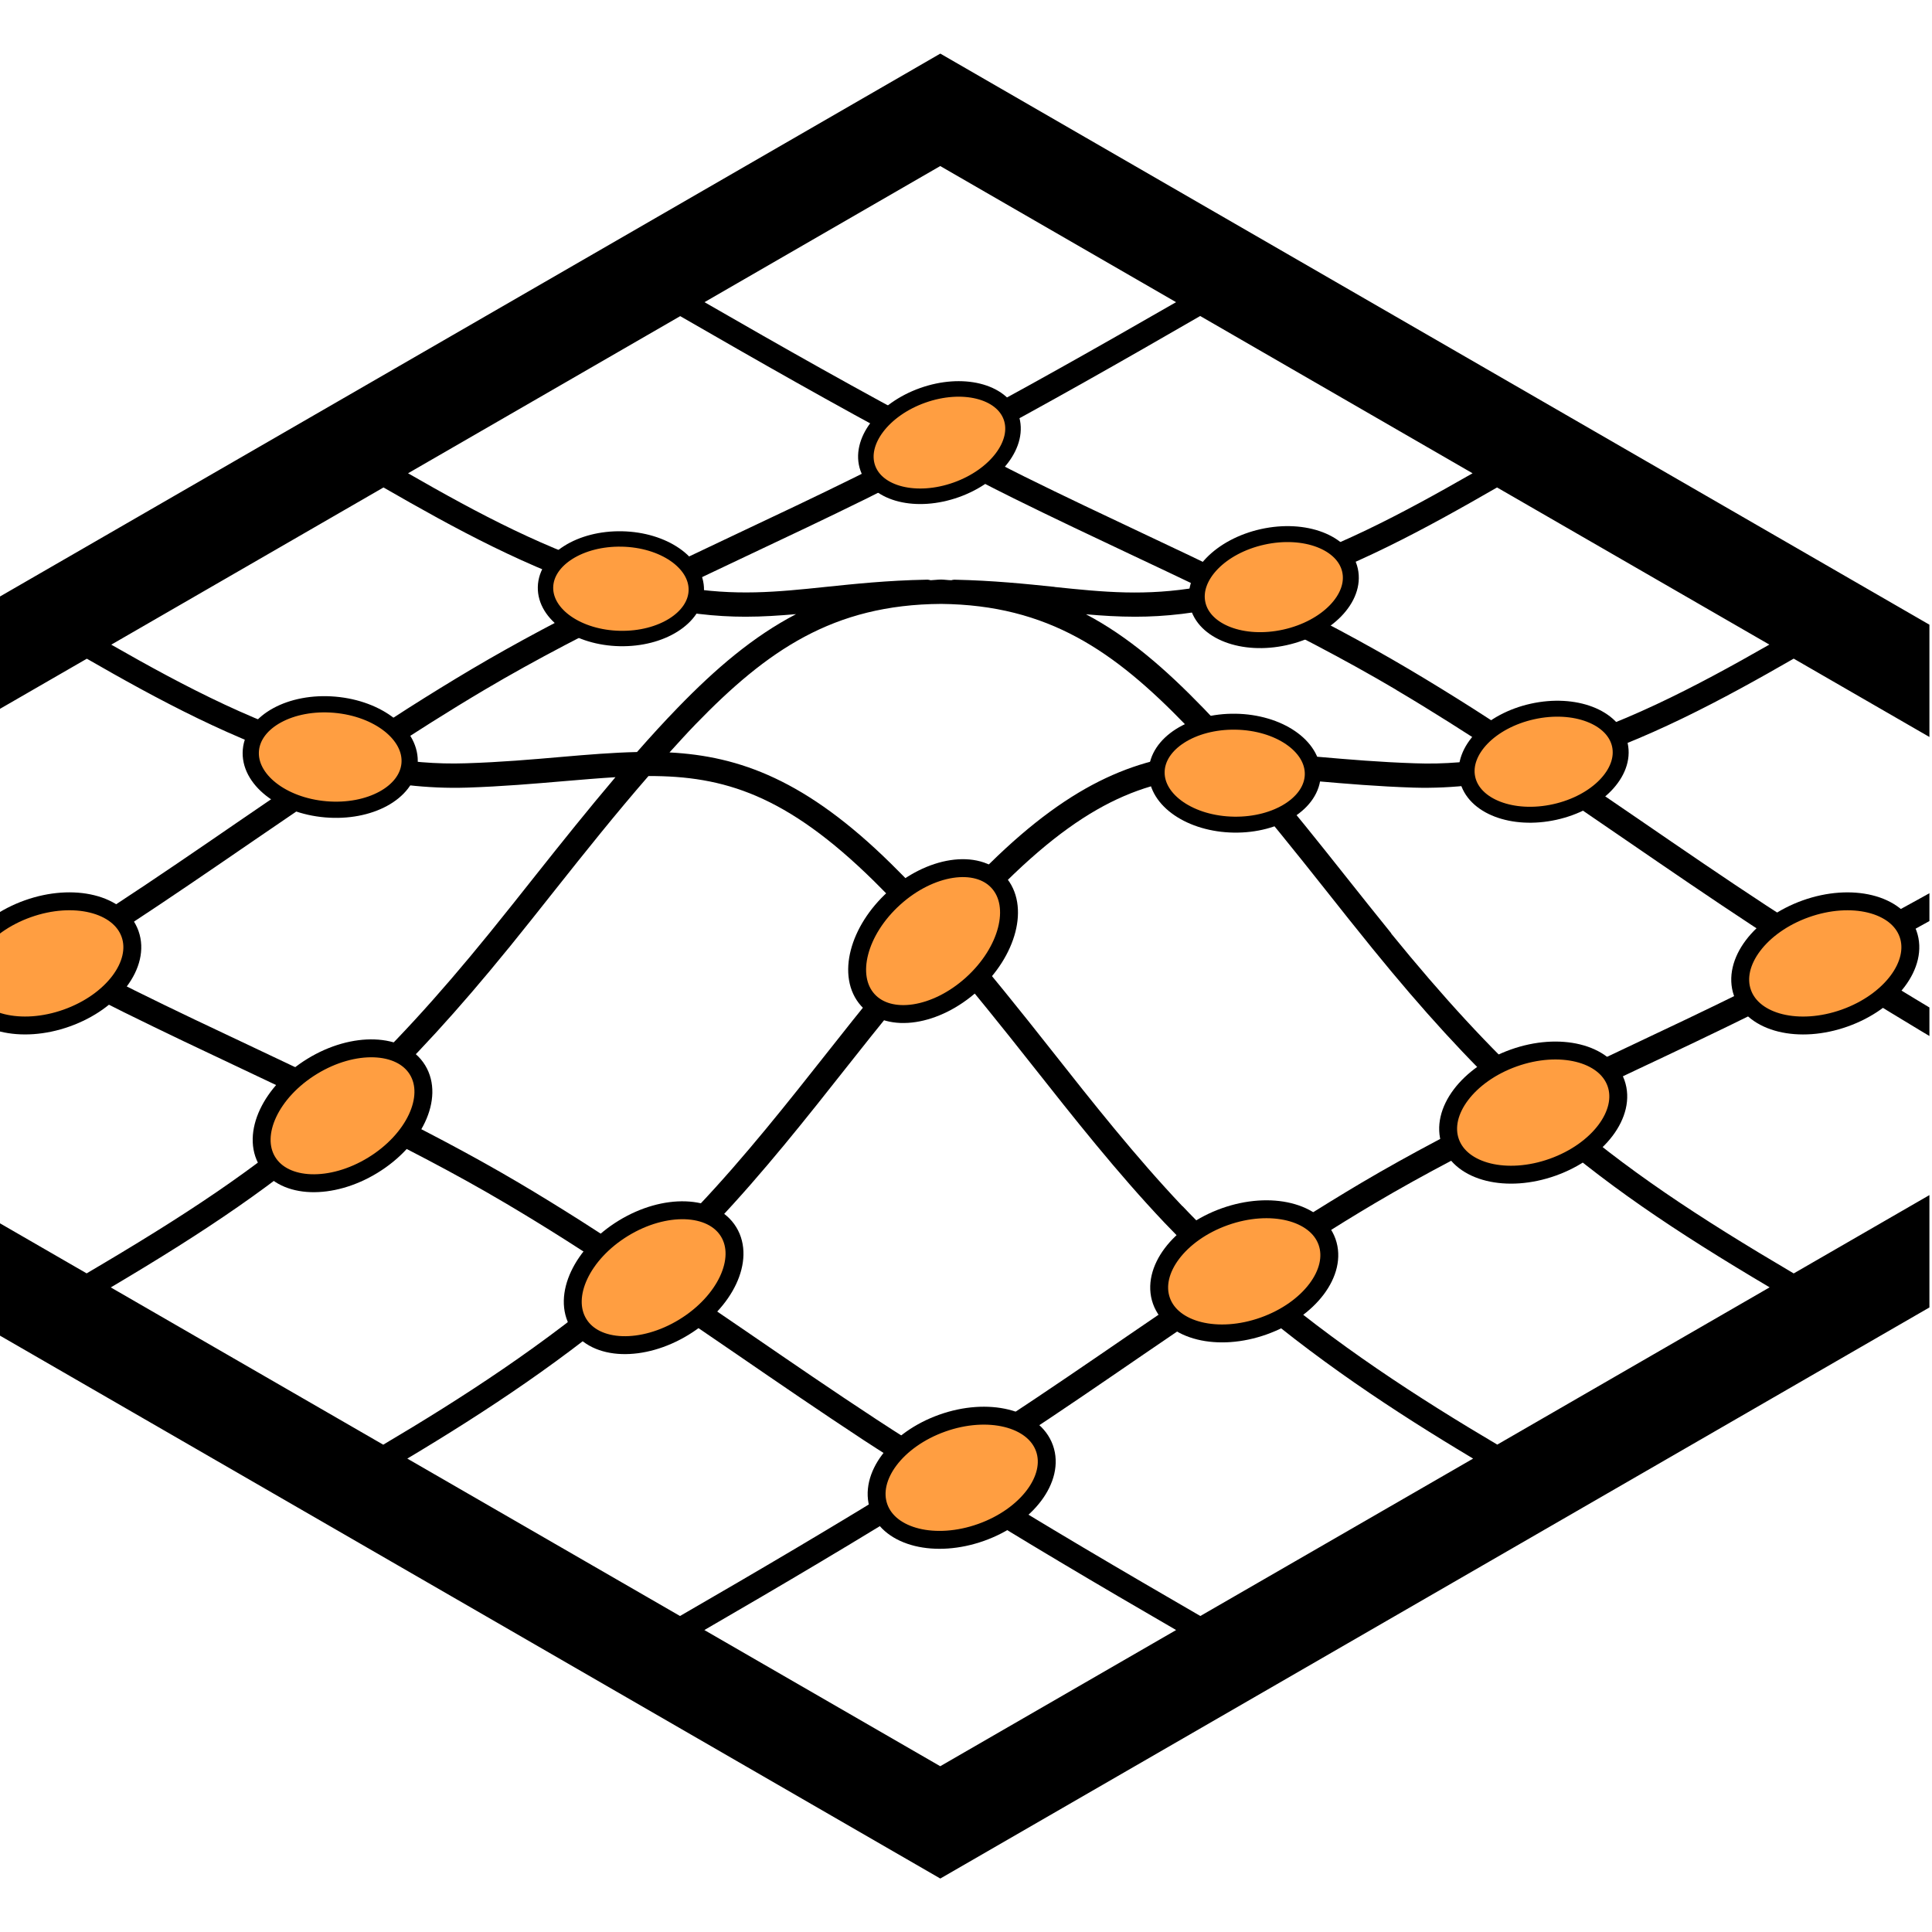 <?xml version="1.0" encoding="UTF-8" standalone="no"?>
<svg
   xmlns:dc="http://purl.org/dc/elements/1.1/"
   xmlns:cc="http://creativecommons.org/ns#"
   xmlns:rdf="http://www.w3.org/1999/02/22-rdf-syntax-ns#"
   xmlns:svg="http://www.w3.org/2000/svg"
   xmlns="http://www.w3.org/2000/svg"
   xmlns:sodipodi="http://sodipodi.sourceforge.net/DTD/sodipodi-0.dtd"
   xmlns:inkscape="http://www.inkscape.org/namespaces/inkscape"
   version="1.1"
   x="0px"
   y="0px"
   viewBox="0 0 48 48"
   enable-background="new 0 0 100 100"
   xml:space="preserve"
   id="svg8"
   sodipodi:docname="surface.svg"
   width="48"
   height="48"
   inkscape:version="0.92.3 (2405546, 2018-03-11)"
   inkscape:export-filename="/home/luca/Dropbox/MATLAB scripts/VolumeCut/VolumeCut_resources/48px-surface.png"
   inkscape:export-xdpi="96"
   inkscape:export-ydpi="96"><defs
     id="defs12"><clipPath
       clipPathUnits="userSpaceOnUse"
       id="clipPath901"><rect
         style="opacity:1;fill:none;fill-opacity:1;stroke:#000000;stroke-width:0.178;stroke-miterlimit:4;stroke-dasharray:none;stroke-opacity:0.385"
         id="rect903"
         width="28.56"
         height="28.56"
         x="9.809"
         y="4.646" /></clipPath></defs><sodipodi:namedview
     pagecolor="#ffffff"
     bordercolor="#666666"
     borderopacity="1"
     objecttolerance="10"
     gridtolerance="10"
     guidetolerance="10"
     inkscape:pageopacity="0"
     inkscape:pageshadow="2"
     inkscape:window-width="1853"
     inkscape:window-height="1016"
     id="namedview10"
     showgrid="false"
     inkscape:zoom="10.680141"
     inkscape:cx="33.239921"
     inkscape:cy="20.447471"
     inkscape:window-x="67"
     inkscape:window-y="27"
     inkscape:window-maximized="1"
     inkscape:current-layer="svg8" /><g
     id="g877"
     transform="matrix(1.685,0,0,1.685,-16.716,-7.956)"
     clip-path="url(#clipPath901)"><path
       style="stroke-width:0.478"
       inkscape:connector-curvature="0"
       id="path2"
       d="M 0.482,18.966 23.785,32.42 47.087,18.966 23.785,5.512 Z M 31.633,11.7 c -1.038,0.594 -2.055,1.139 -3.212,1.483 -0.09,0.027 -0.172,0.046 -0.257,0.068 -0.462,-0.225 -0.925,-0.445 -1.382,-0.66 -0.587,-0.277 -1.174,-0.554 -1.756,-0.842 -0.286,-0.142 -0.569,-0.291 -0.854,-0.439 1.169,-0.623 2.318,-1.278 3.445,-1.929 z m 4.376,2.526 c -1.076,0.615 -2.234,1.229 -3.45,1.542 -0.613,-0.408 -1.236,-0.808 -1.87,-1.183 -0.666,-0.394 -1.352,-0.755 -2.042,-1.098 1.209,-0.377 2.299,-0.974 3.347,-1.578 z m 4.373,2.524 c -1.135,0.654 -2.291,1.31 -3.465,1.93 -0.318,-0.2 -0.637,-0.4 -0.95,-0.605 -0.624,-0.409 -1.24,-0.832 -1.855,-1.254 -0.386,-0.265 -0.778,-0.532 -1.174,-0.798 1.238,-0.367 2.401,-0.998 3.43,-1.59 z m 3.836,2.215 -3.476,2.007 c -1.117,-0.647 -2.3,-1.338 -3.477,-2.07 1.179,-0.627 2.338,-1.289 3.475,-1.945 z M 6.829,16.958 c 1.137,0.656 2.295,1.318 3.475,1.945 -1.177,0.732 -2.36,1.424 -3.477,2.07 L 3.352,18.966 Z m 4.372,-2.524 c 1.028,0.591 2.191,1.224 3.427,1.591 -0.394,0.265 -0.785,0.532 -1.17,0.796 -0.616,0.423 -1.232,0.846 -1.857,1.255 -0.312,0.205 -0.631,0.405 -0.949,0.605 C 9.479,18.061 8.323,17.404 7.188,16.75 Z m 8.749,-5.051 c 1.127,0.65 2.276,1.306 3.445,1.929 -0.285,0.147 -0.568,0.297 -0.854,0.439 -0.582,0.288 -1.17,0.565 -1.757,0.842 -0.456,0.215 -0.917,0.435 -1.379,0.659 -0.085,-0.022 -0.167,-0.042 -0.256,-0.068 -1.157,-0.344 -2.174,-0.888 -3.212,-1.484 z m 10.557,5.511 c 0.528,0.312 1.048,0.644 1.564,0.982 -0.424,0.078 -0.854,0.117 -1.29,0.1 -0.517,-0.017 -0.97,-0.056 -1.409,-0.094 -0.392,-0.034 -0.759,-0.065 -1.115,-0.073 -0.191,-0.218 -0.387,-0.432 -0.588,-0.641 -0.568,-0.587 -1.114,-1.061 -1.736,-1.389 0.24,0.021 0.479,0.036 0.726,0.036 0.439,0 0.912,-0.05 1.469,-0.184 0.804,0.393 1.607,0.805 2.38,1.262 z M 19.445,13.631 c 0.556,0.134 1.029,0.184 1.468,0.184 0.254,0 0.499,-0.017 0.745,-0.038 -0.633,0.33 -1.185,0.803 -1.74,1.375 -0.208,0.214 -0.408,0.434 -0.605,0.658 -0.355,0.008 -0.722,0.038 -1.113,0.072 -0.439,0.038 -0.893,0.078 -1.411,0.094 -0.436,0.015 -0.865,-0.024 -1.287,-0.101 0.514,-0.338 1.034,-0.669 1.561,-0.981 0.773,-0.458 1.577,-0.869 2.382,-1.263 z m 4.351,-0.005 c 1.581,0.016 2.555,0.697 3.613,1.791 0.125,0.13 0.246,0.264 0.368,0.398 -1.035,0.055 -2.014,0.409 -3.269,1.645 -0.25,0.246 -0.489,0.502 -0.723,0.762 -0.234,-0.26 -0.472,-0.516 -0.723,-0.762 -1.255,-1.236 -2.235,-1.59 -3.27,-1.644 0.127,-0.139 0.252,-0.279 0.383,-0.414 1.055,-1.089 2.029,-1.766 3.62,-1.776 z m -6.995,2.709 c 0.527,-0.017 1.007,-0.059 1.43,-0.095 0.27,-0.023 0.522,-0.044 0.764,-0.059 -0.405,0.478 -0.794,0.964 -1.174,1.443 -0.225,0.284 -0.45,0.568 -0.679,0.85 -0.779,0.96 -1.46,1.7 -2.143,2.331 -0.447,-0.217 -0.893,-0.428 -1.335,-0.637 -0.588,-0.277 -1.175,-0.554 -1.758,-0.843 -0.296,-0.147 -0.591,-0.302 -0.885,-0.455 0.259,-0.165 0.52,-0.327 0.776,-0.494 0.627,-0.411 1.245,-0.835 1.863,-1.259 0.469,-0.321 0.945,-0.647 1.427,-0.968 0.559,0.132 1.132,0.204 1.712,0.186 z m 0.62,2.365 c 0.23,-0.283 0.455,-0.568 0.681,-0.853 0.444,-0.56 0.9,-1.131 1.38,-1.683 1.109,-0.003 2.031,0.275 3.328,1.552 0.254,0.25 0.498,0.513 0.736,0.779 -0.486,0.559 -0.947,1.136 -1.395,1.704 -0.613,0.776 -1.246,1.578 -1.937,2.308 -0.267,0.282 -0.546,0.546 -0.829,0.801 -0.596,-0.395 -1.201,-0.784 -1.817,-1.148 -0.725,-0.428 -1.475,-0.817 -2.227,-1.187 0.665,-0.626 1.331,-1.352 2.08,-2.274 z m 3.053,4.053 c 0.702,-0.742 1.341,-1.55 1.958,-2.332 0.435,-0.55 0.882,-1.11 1.352,-1.653 0.47,0.543 0.917,1.103 1.352,1.654 0.618,0.782 1.256,1.591 1.958,2.332 0.253,0.267 0.516,0.518 0.782,0.761 -0.435,0.292 -0.867,0.587 -1.291,0.877 -0.618,0.424 -1.237,0.848 -1.864,1.26 -0.309,0.203 -0.624,0.4 -0.937,0.598 -0.314,-0.198 -0.629,-0.395 -0.938,-0.598 -0.627,-0.411 -1.246,-0.836 -1.864,-1.26 -0.424,-0.29 -0.855,-0.584 -1.29,-0.877 0.265,-0.243 0.528,-0.494 0.781,-0.761 z m 6.881,-0.246 c -0.691,-0.73 -1.325,-1.532 -1.937,-2.308 -0.448,-0.568 -0.909,-1.145 -1.395,-1.704 0.238,-0.266 0.482,-0.528 0.736,-0.779 1.298,-1.277 2.22,-1.556 3.329,-1.553 0.478,0.55 0.934,1.12 1.377,1.679 0.229,0.29 0.46,0.58 0.693,0.867 0.745,0.917 1.408,1.641 2.071,2.261 -0.752,0.37 -1.502,0.759 -2.227,1.187 -0.616,0.365 -1.221,0.753 -1.817,1.148 -0.284,-0.254 -0.563,-0.517 -0.829,-0.8 z m 3.08,-4.023 c -0.232,-0.286 -0.461,-0.575 -0.691,-0.864 -0.379,-0.478 -0.767,-0.963 -1.171,-1.439 0.242,0.014 0.494,0.035 0.765,0.059 0.423,0.037 0.903,0.078 1.429,0.095 0.579,0.017 1.152,-0.057 1.71,-0.189 0.483,0.322 0.961,0.648 1.43,0.971 0.618,0.424 1.235,0.847 1.862,1.259 0.256,0.168 0.517,0.33 0.776,0.495 -0.294,0.153 -0.588,0.308 -0.886,0.455 -0.584,0.289 -1.173,0.567 -1.762,0.845 -0.439,0.207 -0.882,0.418 -1.326,0.633 -0.686,-0.633 -1.368,-1.371 -2.139,-2.319 z m -4.965,-5.109 c -0.425,-0.044 -0.907,-0.094 -1.477,-0.106 -0.001,0 -0.002,0 -0.004,0 -0.015,0 -0.028,0.005 -0.042,0.008 -0.05,-0.001 -0.096,-0.009 -0.148,-0.01 h -4.78e-4 c -4.78e-4,0 -4.78e-4,0 -9.41e-4,0 0,0 -4.78e-4,0 -9.41e-4,0 -0.053,0 -0.1,0.008 -0.153,0.01 -0.021,-0.006 -0.042,-0.01 -0.068,-0.008 -0.57,0.011 -1.052,0.062 -1.477,0.106 -0.725,0.076 -1.336,0.138 -2.132,0.001 0.325,-0.155 0.648,-0.308 0.97,-0.46 0.589,-0.278 1.179,-0.556 1.764,-0.845 0.363,-0.18 0.724,-0.368 1.085,-0.557 0.36,0.189 0.721,0.377 1.084,0.557 0.585,0.289 1.174,0.567 1.763,0.845 0.322,0.152 0.647,0.305 0.972,0.461 -0.798,0.137 -1.408,0.075 -2.134,-4.78e-4 z M 15.575,11.909 c 1.049,0.604 2.139,1.201 3.348,1.578 -0.69,0.343 -1.377,0.704 -2.043,1.098 -0.633,0.375 -1.255,0.775 -1.867,1.182 -1.218,-0.312 -2.376,-0.925 -3.452,-1.54 z m -4.903,7.185 c 0.358,0.187 0.716,0.374 1.076,0.553 0.585,0.289 1.174,0.568 1.764,0.846 0.397,0.188 0.799,0.378 1.2,0.571 -1.023,0.9 -2.084,1.592 -3.514,2.433 L 7.186,21.18 c 1.124,-0.651 2.31,-1.349 3.487,-2.086 z m 4.386,2.139 c 0.787,0.385 1.572,0.789 2.327,1.236 0.582,0.344 1.156,0.711 1.722,1.086 -1.145,0.987 -2.378,1.783 -3.536,2.468 l -4.017,-2.319 c 1.393,-0.825 2.461,-1.536 3.504,-2.47 z m 4.357,2.527 c 0.46,0.309 0.916,0.619 1.364,0.927 0.62,0.426 1.241,0.851 1.87,1.265 0.264,0.173 0.533,0.341 0.801,0.51 -1.187,0.739 -2.379,1.437 -3.503,2.087 l -4.021,-2.321 c 1.148,-0.686 2.359,-1.481 3.488,-2.467 z m 4.369,2.914 c 1.176,0.737 2.358,1.433 3.478,2.082 l -3.478,2.008 -3.478,-2.008 c 1.12,-0.649 2.302,-1.345 3.478,-2.082 z m 0.333,-0.212 c 0.268,-0.17 0.537,-0.337 0.801,-0.51 0.629,-0.412 1.25,-0.839 1.87,-1.264 0.449,-0.307 0.905,-0.618 1.365,-0.927 1.13,0.987 2.341,1.782 3.488,2.467 l -4.022,2.321 c -1.122,-0.65 -2.314,-1.347 -3.502,-2.087 z m 4.343,-2.907 c 0.567,-0.374 1.141,-0.741 1.722,-1.086 0.755,-0.447 1.54,-0.85 2.327,-1.235 1.043,0.933 2.111,1.644 3.504,2.469 l -4.016,2.319 c -1.158,-0.685 -2.391,-1.48 -3.537,-2.468 z m 4.4,-2.492 c 0.399,-0.192 0.798,-0.382 1.192,-0.568 0.591,-0.278 1.182,-0.558 1.767,-0.847 0.361,-0.179 0.719,-0.365 1.076,-0.553 1.177,0.737 2.362,1.435 3.487,2.086 l -4.014,2.317 c -1.405,-0.828 -2.474,-1.528 -3.509,-2.435 z m -9.076,-9.95 c -1.178,-0.622 -2.337,-1.28 -3.476,-1.936 l 3.476,-2.007 3.477,2.007 C 26.123,9.831 24.963,10.49 23.785,11.111 Z" /><ellipse
       transform="rotate(-19.608)"
       ry="0.855"
       rx="1.296"
       cy="30.19"
       cx="28.346"
       id="path823"
       style="opacity:1;fill:#ff9e41;fill-opacity:1;stroke:#000000;stroke-width:0.264;stroke-miterlimit:4;stroke-dasharray:none;stroke-opacity:1" /><ellipse
       style="opacity:1;fill:#ff9e41;fill-opacity:1;stroke:#000000;stroke-width:0.264;stroke-miterlimit:4;stroke-dasharray:none;stroke-opacity:1"
       id="ellipse825"
       cx="23.551"
       cy="30.817"
       rx="1.296"
       ry="0.855"
       transform="rotate(-19.608)" /><ellipse
       transform="rotate(-19.608)"
       ry="0.855"
       rx="1.296"
       cy="31.592"
       cx="18.752"
       id="ellipse827"
       style="opacity:1;fill:#ff9e41;fill-opacity:1;stroke:#000000;stroke-width:0.264;stroke-miterlimit:4;stroke-dasharray:none;stroke-opacity:1" /><ellipse
       style="opacity:1;fill:#ff9e41;fill-opacity:1;stroke:#000000;stroke-width:0.264;stroke-miterlimit:4;stroke-dasharray:none;stroke-opacity:1"
       id="ellipse829"
       cx="13.806"
       cy="33.061"
       rx="1.296"
       ry="0.855"
       transform="rotate(-19.608)" /><ellipse
       transform="rotate(-31.446)"
       ry="0.855"
       rx="1.296"
       cy="30.304"
       cx="4.394"
       id="ellipse831"
       style="opacity:1;fill:#ff9e41;fill-opacity:1;stroke:#000000;stroke-width:0.264;stroke-miterlimit:4;stroke-dasharray:none;stroke-opacity:1" /><ellipse
       style="opacity:1;fill:#ff9e41;fill-opacity:1;stroke:#000000;stroke-width:0.264;stroke-miterlimit:4;stroke-dasharray:none;stroke-opacity:1"
       id="ellipse833"
       cx="1.726"
       cy="25.874"
       rx="1.296"
       ry="0.855"
       transform="rotate(-31.446)" /><ellipse
       transform="rotate(-19.608)"
       ry="0.855"
       rx="1.296"
       cy="21.392"
       cx="3.65"
       id="ellipse835"
       style="opacity:1;fill:#ff9e41;fill-opacity:1;stroke:#000000;stroke-width:0.264;stroke-miterlimit:4;stroke-dasharray:none;stroke-opacity:1" /><ellipse
       style="opacity:1;fill:#ff9e41;fill-opacity:1;stroke:#000000;stroke-width:0.239;stroke-miterlimit:4;stroke-dasharray:none;stroke-opacity:1"
       id="ellipse837"
       cx="16.095"
       cy="14.559"
       rx="1.174"
       ry="0.774"
       transform="rotate(4.912)" /><ellipse
       transform="rotate(1.191)"
       ry="0.734"
       rx="1.112"
       cy="13.003"
       cx="19.35"
       id="ellipse839"
       style="opacity:1;fill:#ff9e41;fill-opacity:1;stroke:#000000;stroke-width:0.227;stroke-miterlimit:4;stroke-dasharray:none;stroke-opacity:1" /><ellipse
       style="opacity:1;fill:#ff9e41;fill-opacity:1;stroke:#000000;stroke-width:0.229;stroke-miterlimit:4;stroke-dasharray:none;stroke-opacity:1"
       id="ellipse841"
       cx="18.619"
       cy="18.573"
       rx="1.121"
       ry="0.739"
       transform="rotate(-19.608)" /><ellipse
       transform="rotate(-42.091)"
       ry="0.855"
       rx="1.296"
       cy="29.673"
       cx="5.105"
       id="ellipse843"
       style="opacity:1;fill:#ff9e41;fill-opacity:1;stroke:#000000;stroke-width:0.264;stroke-miterlimit:4;stroke-dasharray:none;stroke-opacity:1" /><ellipse
       style="opacity:1;fill:#ff9e41;fill-opacity:1;stroke:#000000;stroke-width:0.235;stroke-miterlimit:4;stroke-dasharray:none;stroke-opacity:1"
       id="ellipse845"
       cx="28.373"
       cy="15.683"
       rx="1.151"
       ry="0.759"
       transform="rotate(0.89)" /><ellipse
       style="opacity:1;fill:#ff9e41;fill-opacity:1;stroke:#000000;stroke-width:0.235;stroke-miterlimit:4;stroke-dasharray:none;stroke-opacity:1"
       id="ellipse847"
       cx="28.465"
       cy="22.634"
       rx="1.151"
       ry="0.759"
       transform="rotate(-12.471)" /><ellipse
       transform="rotate(-12.471)"
       ry="0.759"
       rx="1.151"
       cy="19.261"
       cx="25.136"
       id="ellipse849"
       style="opacity:1;fill:#ff9e41;fill-opacity:1;stroke:#000000;stroke-width:0.235;stroke-miterlimit:4;stroke-dasharray:none;stroke-opacity:1" /></g></svg>